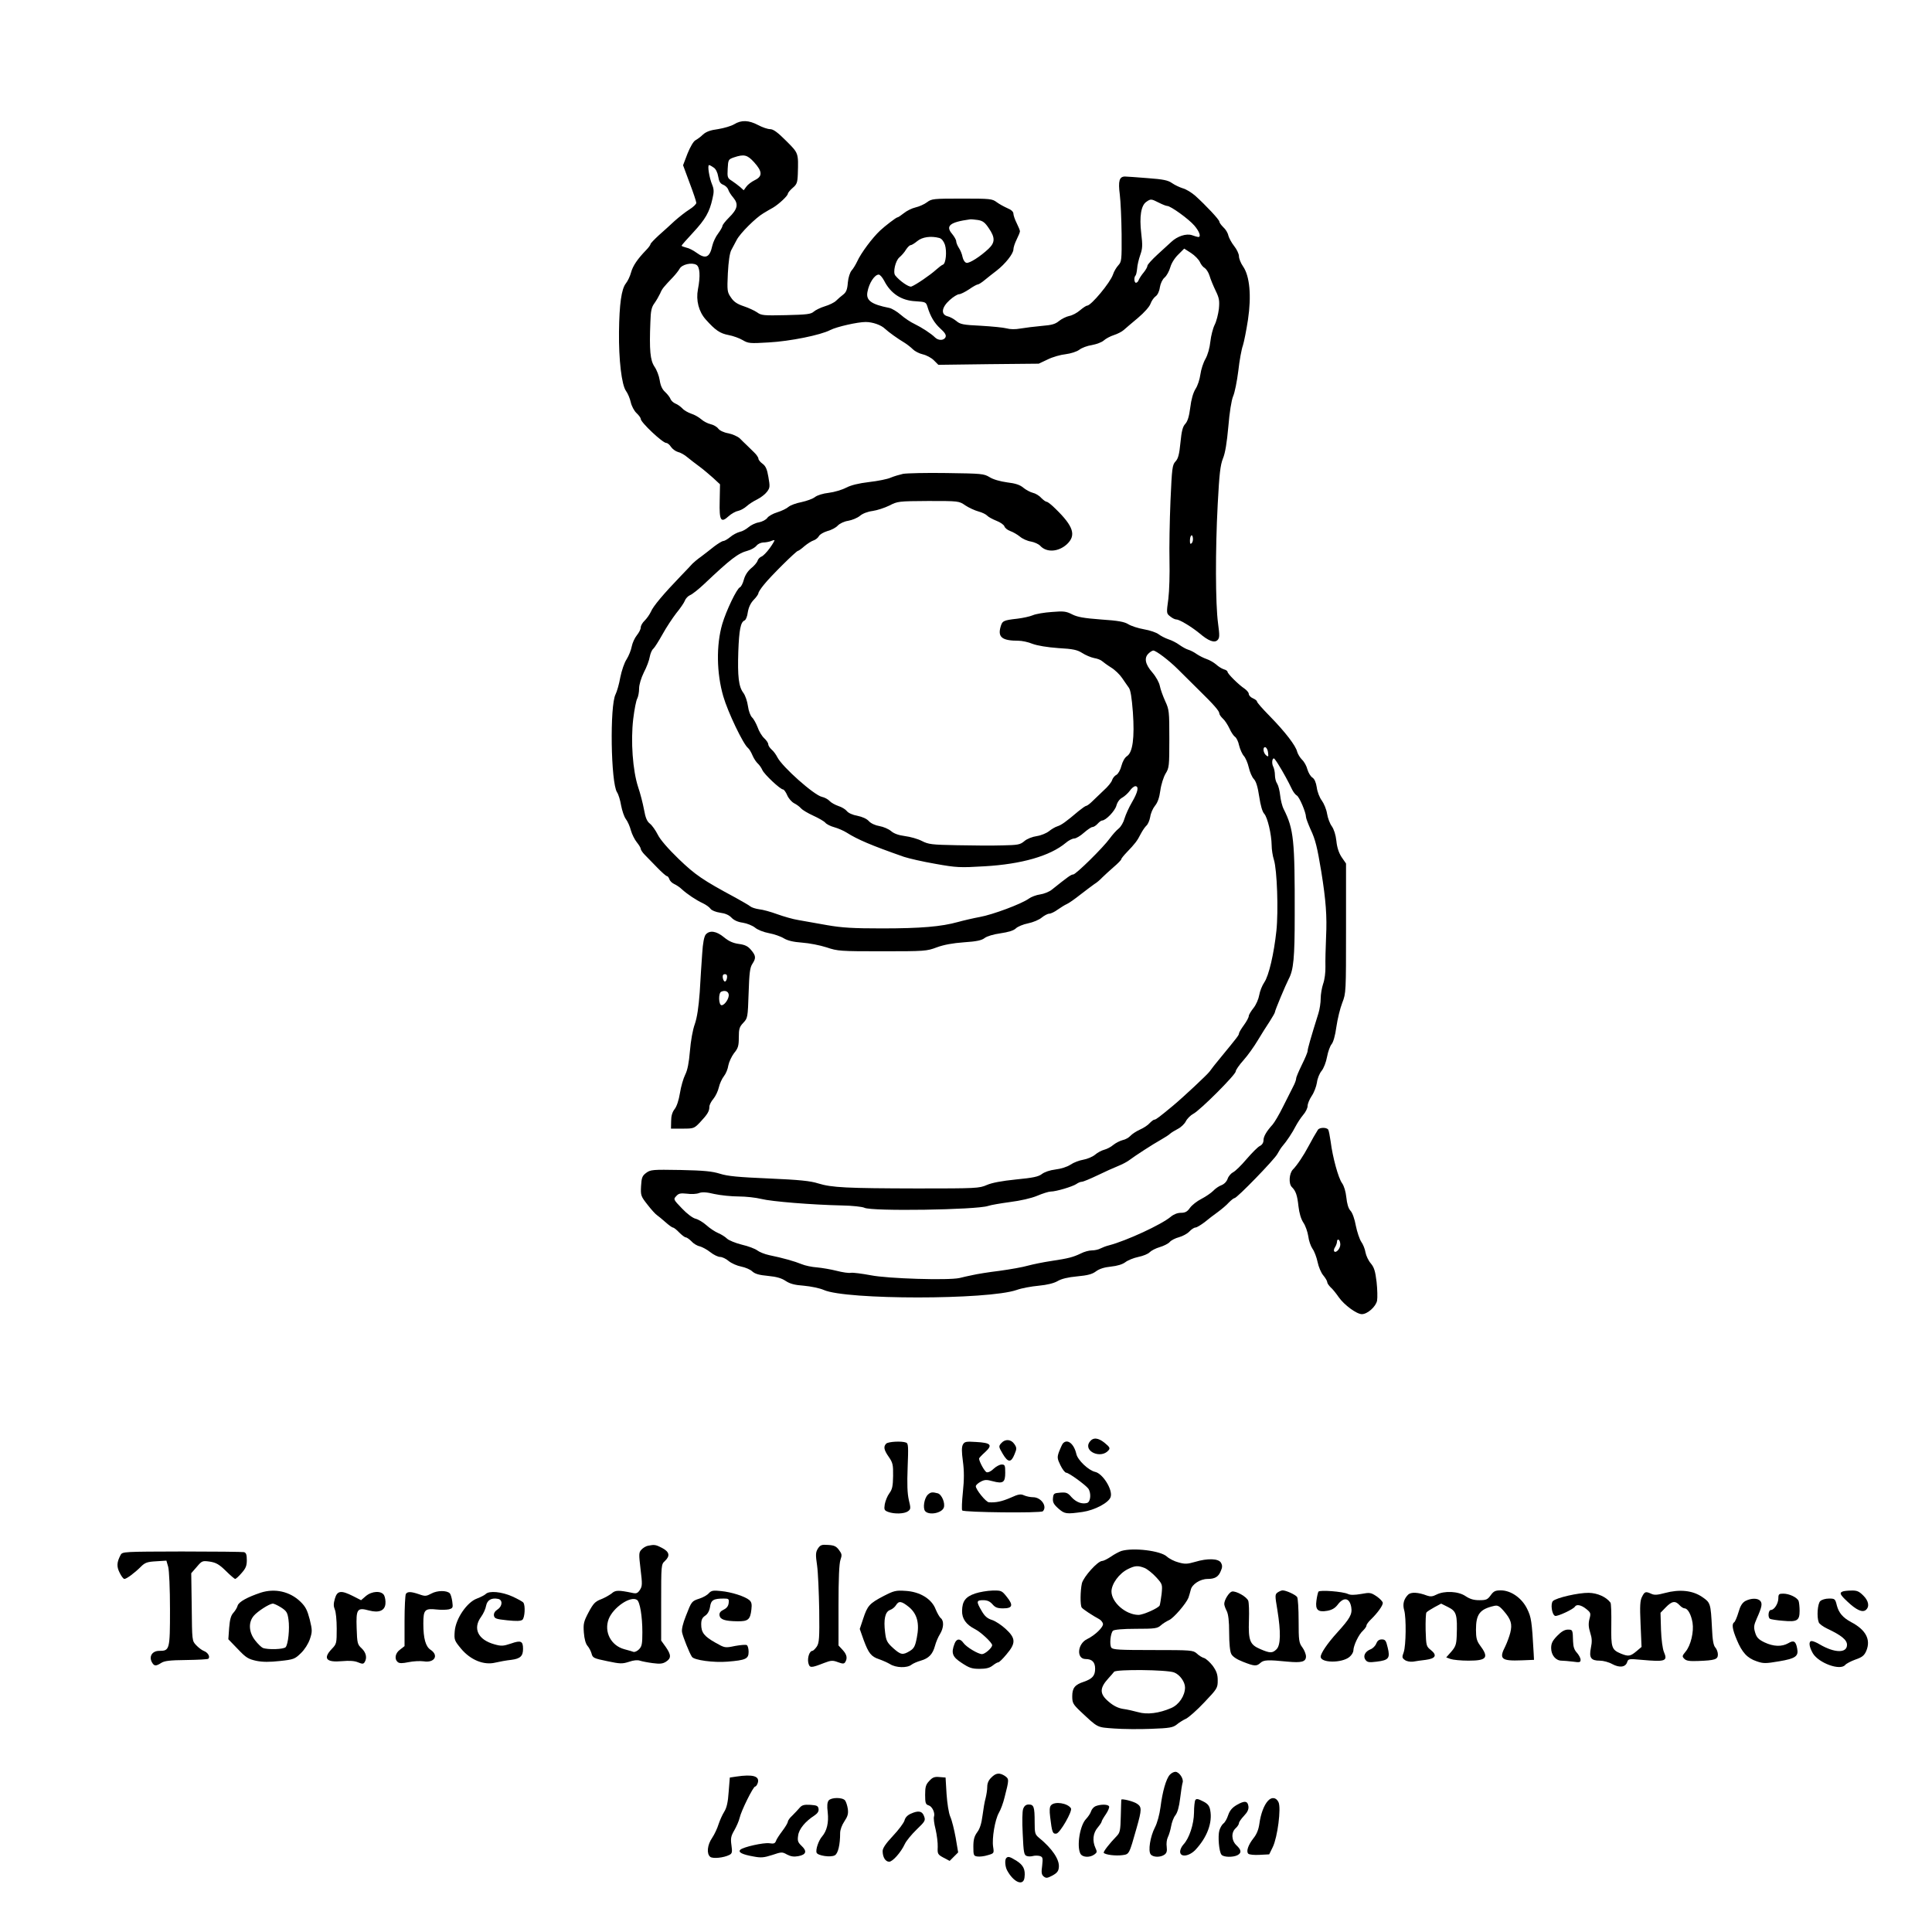 <?xml version="1.0" standalone="no"?>
<!DOCTYPE svg PUBLIC "-//W3C//DTD SVG 20010904//EN"
 "http://www.w3.org/TR/2001/REC-SVG-20010904/DTD/svg10.dtd">
<svg version="1.0" xmlns="http://www.w3.org/2000/svg"
 width="1182pt" height="1182pt" viewBox="0 0 1182 1182"
 preserveAspectRatio="xMidYMid meet">
<g transform="translate(0,1182) scale(0.1,-0.1)"
fill="#000000" stroke="none">
<path d="M4492 11060 c-18 -11 -62 -24 -99 -30 -47 -6 -73 -16 -92 -33 -14
-14 -35 -29 -46 -35 -12 -6 -32 -40 -49 -82 l-27 -71 40 -108 c23 -60 41 -115
41 -122 0 -8 -19 -26 -43 -41 -24 -15 -64 -47 -90 -70 -25 -24 -69 -63 -97
-88 -27 -25 -50 -49 -50 -53 0 -5 -12 -22 -27 -37 -53 -55 -81 -96 -92 -136
-6 -23 -20 -53 -32 -68 -27 -34 -40 -126 -42 -296 -2 -170 16 -325 43 -362 11
-15 24 -46 29 -69 5 -23 21 -53 35 -66 14 -13 26 -29 26 -36 0 -21 134 -147
156 -147 8 0 21 -11 29 -24 9 -13 28 -27 42 -31 15 -3 42 -18 59 -33 18 -15
51 -40 74 -57 22 -16 59 -48 83 -69 l42 -39 -2 -104 c-3 -118 7 -135 55 -91
15 14 41 29 57 32 17 4 40 17 53 29 13 12 42 31 65 42 22 11 49 32 60 47 18
24 18 32 8 90 -8 48 -17 67 -36 81 -14 10 -25 24 -25 31 0 7 -12 25 -27 39
-16 15 -36 35 -46 45 -10 9 -28 27 -41 40 -13 12 -45 26 -70 31 -29 5 -53 17
-62 29 -8 11 -29 23 -47 27 -17 4 -43 17 -57 30 -14 12 -41 28 -61 34 -20 7
-45 21 -55 33 -11 11 -29 24 -42 29 -12 5 -25 17 -29 26 -3 10 -18 30 -33 44
-19 17 -29 40 -34 73 -4 26 -18 63 -32 83 -26 39 -32 99 -25 273 2 68 7 91 25
115 12 17 27 43 35 60 12 29 20 38 79 100 16 17 34 40 40 51 14 26 73 40 102
24 22 -12 26 -68 10 -150 -13 -68 5 -137 48 -185 59 -66 87 -85 140 -95 27 -5
66 -19 86 -31 34 -20 44 -21 159 -14 130 7 318 45 377 76 39 20 167 49 216 49
42 0 95 -18 119 -42 23 -21 77 -60 119 -85 16 -10 39 -28 51 -40 12 -12 39
-26 61 -31 22 -5 52 -21 67 -36 l28 -28 307 4 307 3 55 26 c30 15 80 29 110
32 31 4 66 15 83 27 15 12 50 25 78 29 27 5 60 17 72 28 12 11 40 26 62 33 22
7 49 21 60 31 11 10 50 43 87 74 39 33 71 69 77 87 6 17 20 37 31 45 12 8 23
31 26 55 4 24 16 49 29 60 13 11 28 39 35 63 7 25 27 57 49 78 l36 36 42 -27
c23 -15 47 -40 54 -55 6 -15 20 -32 30 -37 9 -6 23 -27 29 -47 6 -21 23 -62
37 -91 22 -45 25 -61 20 -113 -4 -32 -15 -76 -26 -97 -10 -20 -22 -66 -26
-102 -4 -39 -16 -81 -30 -106 -13 -22 -27 -65 -31 -95 -4 -30 -17 -70 -30 -89
-14 -23 -26 -63 -32 -114 -7 -54 -16 -84 -31 -100 -15 -16 -22 -43 -29 -114
-7 -72 -14 -98 -30 -115 -20 -21 -22 -41 -31 -242 -5 -121 -8 -285 -6 -365 2
-80 -1 -185 -7 -234 -12 -87 -12 -89 11 -107 13 -11 30 -19 38 -19 19 0 92
-44 142 -85 55 -47 91 -60 110 -41 13 14 13 27 3 103 -16 118 -17 446 -2 728
10 189 16 239 32 280 14 33 24 96 33 195 7 86 19 161 29 185 10 22 24 92 32
156 7 64 20 134 28 155 7 22 21 92 31 157 22 147 11 268 -30 327 -14 20 -25
48 -25 62 0 14 -13 42 -29 62 -16 20 -32 50 -36 65 -3 16 -17 39 -31 51 -13
13 -24 28 -24 34 0 12 -82 99 -147 158 -23 20 -57 41 -77 46 -19 6 -49 20 -66
32 -24 17 -53 23 -147 30 -65 5 -128 10 -140 10 -35 0 -43 -27 -32 -111 5 -40
10 -149 11 -242 1 -158 0 -168 -20 -190 -12 -13 -27 -38 -33 -57 -17 -50 -134
-190 -158 -190 -6 0 -25 -13 -43 -28 -18 -16 -48 -32 -66 -35 -19 -4 -47 -18
-63 -31 -23 -19 -44 -25 -106 -30 -43 -4 -101 -11 -130 -16 -32 -6 -64 -5 -85
1 -18 5 -89 12 -157 16 -108 5 -127 9 -150 29 -15 12 -39 26 -54 29 -42 11
-37 54 13 99 22 20 48 36 58 36 9 0 37 14 61 30 24 17 48 30 54 30 5 0 24 12
43 28 18 15 50 40 71 56 53 41 103 104 103 130 0 12 9 39 20 61 11 22 20 44
20 50 0 6 -9 28 -20 50 -11 22 -20 48 -20 58 0 11 -13 24 -36 33 -20 9 -50 25
-66 37 -28 21 -40 22 -213 22 -174 0 -185 -1 -213 -22 -17 -13 -49 -27 -71
-32 -22 -5 -54 -21 -71 -35 -18 -14 -35 -26 -40 -26 -7 0 -75 -52 -105 -80
-48 -45 -117 -137 -141 -190 -9 -19 -24 -44 -34 -55 -10 -12 -20 -42 -23 -74
-3 -42 -10 -59 -28 -73 -13 -10 -33 -27 -44 -38 -11 -11 -42 -26 -69 -34 -26
-8 -57 -23 -68 -33 -17 -15 -42 -18 -169 -21 -137 -3 -151 -2 -177 17 -16 11
-53 28 -83 38 -39 13 -60 27 -77 53 -23 33 -24 41 -19 148 4 73 11 123 21 142
9 17 24 45 33 62 21 41 117 136 163 163 18 11 45 27 60 35 35 21 90 72 90 85
0 5 13 21 29 35 26 22 30 32 32 85 4 131 5 127 -72 204 -52 52 -78 71 -98 71
-14 0 -47 11 -73 25 -57 30 -102 32 -146 5z m121 -232 c52 -57 53 -87 5 -110
-20 -10 -43 -27 -52 -40 l-16 -22 -22 20 c-13 11 -36 28 -51 38 -26 16 -28 21
-25 74 3 55 4 57 38 69 62 21 82 16 123 -29z m-247 -33 c13 -8 24 -30 28 -55
5 -30 12 -43 30 -50 13 -5 27 -18 31 -29 3 -12 18 -35 32 -51 32 -39 26 -69
-28 -122 -21 -21 -39 -44 -39 -50 0 -6 -12 -27 -26 -46 -15 -19 -31 -53 -36
-75 -16 -73 -41 -84 -97 -43 -19 14 -46 28 -62 31 -16 4 -29 9 -29 12 0 3 32
39 71 81 75 81 100 125 118 207 10 41 9 58 -2 85 -18 43 -30 120 -19 120 4 0
17 -7 28 -15z m2724 -215 c22 -11 44 -20 51 -20 21 0 132 -80 166 -120 31 -36
43 -70 24 -70 -4 0 -22 5 -38 11 -35 12 -90 -6 -127 -41 -12 -11 -49 -45 -83
-76 -35 -32 -63 -63 -63 -70 0 -7 -10 -25 -23 -41 -13 -15 -26 -36 -30 -45 -3
-10 -11 -18 -17 -18 -11 0 -14 33 -3 44 4 4 8 23 10 43 1 20 10 57 19 83 14
39 15 59 6 133 -12 103 -1 170 31 192 27 19 30 19 77 -5z m-1107 -106 c30 -5
43 -15 67 -51 39 -57 38 -87 -2 -125 -51 -48 -117 -90 -135 -86 -10 2 -20 17
-24 35 -3 18 -14 44 -23 57 -9 14 -16 32 -16 40 0 8 -11 28 -25 45 -42 49 -14
72 110 89 6 1 27 -1 48 -4z m-236 -110 c14 -4 26 -19 34 -41 13 -41 6 -116
-12 -122 -7 -2 -26 -17 -43 -32 -34 -31 -123 -92 -150 -102 -14 -6 -72 34 -99
68 -15 19 1 89 25 110 13 11 32 32 41 48 10 15 22 27 28 27 6 0 24 11 41 25
30 25 83 33 135 19z m-338 -261 c40 -79 106 -122 192 -126 61 -4 64 -5 73 -33
18 -60 42 -100 79 -134 28 -25 37 -40 32 -52 -9 -22 -43 -23 -64 -3 -25 25
-83 62 -126 83 -22 10 -60 35 -84 56 -23 20 -55 39 -70 42 -111 22 -144 46
-134 98 10 55 44 106 69 106 8 0 22 -17 33 -37z m1882 -1606 c-8 -8 -11 -4
-11 14 0 33 14 47 18 19 2 -12 -1 -27 -7 -33z"/>
<path d="M5525 8921 c-22 -5 -56 -15 -75 -23 -19 -9 -79 -21 -132 -27 -66 -8
-111 -19 -142 -35 -25 -13 -72 -27 -105 -31 -36 -4 -71 -15 -85 -26 -14 -11
-51 -24 -83 -31 -32 -6 -67 -19 -79 -29 -11 -10 -42 -25 -68 -33 -27 -8 -55
-24 -62 -35 -8 -11 -31 -23 -52 -27 -20 -3 -48 -17 -62 -29 -14 -12 -38 -26
-54 -29 -16 -4 -43 -18 -59 -32 -16 -13 -35 -24 -42 -24 -7 0 -31 -15 -54 -32
-22 -18 -59 -46 -81 -63 -23 -16 -46 -36 -53 -43 -7 -8 -39 -42 -72 -76 -105
-109 -170 -186 -183 -219 -8 -17 -25 -41 -38 -54 -13 -12 -24 -31 -24 -42 0
-11 -11 -32 -24 -48 -13 -16 -27 -47 -31 -68 -4 -22 -18 -57 -31 -78 -14 -20
-31 -71 -39 -111 -7 -41 -21 -88 -29 -104 -36 -69 -29 -541 9 -599 9 -13 20
-50 25 -81 6 -31 18 -68 29 -83 11 -14 25 -46 31 -70 7 -24 23 -56 36 -72 13
-16 24 -34 24 -40 0 -6 11 -23 25 -37 14 -14 48 -49 75 -77 28 -29 55 -53 60
-53 5 0 11 -8 15 -18 3 -11 16 -24 29 -30 13 -6 35 -20 47 -32 34 -31 88 -67
129 -86 19 -9 40 -24 47 -34 7 -10 32 -20 59 -24 31 -4 54 -14 69 -30 15 -16
39 -27 69 -31 26 -4 60 -18 75 -30 15 -13 52 -28 85 -34 32 -6 73 -20 92 -32
24 -14 57 -22 111 -26 43 -3 110 -16 150 -29 68 -23 83 -24 341 -24 260 0 272
1 333 24 43 16 98 26 167 31 77 5 108 12 126 26 14 11 54 23 97 29 48 7 81 17
94 30 11 11 45 25 75 31 30 6 68 22 83 35 16 13 37 24 46 24 10 0 33 11 52 25
19 13 44 29 56 34 12 5 49 31 83 58 34 26 72 55 85 64 14 8 35 26 48 40 13 13
45 42 70 64 26 22 47 44 47 48 0 5 15 23 33 42 51 53 65 71 86 113 11 21 27
44 35 51 9 8 19 31 23 53 3 22 16 52 29 68 16 19 27 49 33 94 5 37 20 83 32
103 22 35 23 47 23 213 0 167 -1 178 -25 230 -14 31 -29 72 -33 93 -4 21 -23
56 -46 83 -44 50 -52 90 -22 117 10 10 23 17 28 17 18 -1 96 -60 153 -117 32
-32 89 -88 127 -126 90 -88 124 -127 124 -142 0 -7 10 -20 21 -31 12 -10 30
-38 41 -61 10 -23 26 -46 34 -51 8 -5 20 -28 25 -53 6 -24 19 -53 29 -64 10
-11 24 -43 30 -70 6 -27 20 -60 31 -71 14 -15 24 -48 33 -108 8 -53 19 -93 31
-105 20 -23 44 -125 45 -192 0 -25 6 -65 14 -90 19 -60 28 -311 15 -434 -15
-140 -46 -274 -74 -315 -13 -19 -27 -54 -31 -78 -4 -24 -19 -59 -35 -79 -16
-20 -29 -42 -29 -49 0 -8 -13 -33 -30 -56 -16 -22 -30 -45 -30 -51 0 -10 -12
-25 -108 -142 -32 -38 -64 -79 -72 -91 -14 -19 -159 -155 -225 -210 -81 -67
-103 -84 -112 -84 -6 0 -18 -10 -29 -21 -10 -12 -37 -30 -60 -40 -22 -10 -48
-27 -58 -38 -10 -11 -31 -23 -47 -26 -16 -4 -42 -17 -57 -29 -15 -13 -40 -26
-56 -30 -16 -4 -42 -18 -57 -31 -16 -13 -48 -26 -71 -30 -24 -4 -59 -17 -78
-30 -21 -14 -59 -26 -93 -30 -34 -4 -68 -16 -83 -28 -21 -16 -54 -23 -158 -33
-88 -9 -147 -20 -179 -34 -46 -20 -63 -21 -425 -21 -432 1 -523 5 -607 31 -46
15 -116 22 -300 30 -187 8 -253 14 -300 29 -48 15 -98 20 -242 23 -172 3 -183
2 -210 -18 -24 -18 -28 -29 -31 -81 -3 -57 -1 -62 40 -114 23 -30 49 -58 57
-63 7 -5 31 -24 51 -42 21 -19 42 -34 47 -34 5 0 22 -13 38 -30 16 -16 34 -30
40 -30 6 0 22 -11 35 -24 12 -14 35 -28 51 -31 15 -4 45 -20 65 -36 20 -16 47
-29 60 -29 12 0 36 -11 52 -25 17 -14 51 -29 77 -34 25 -5 56 -18 68 -30 17
-15 42 -22 96 -27 52 -5 83 -14 108 -31 26 -17 54 -25 111 -29 43 -4 97 -15
122 -26 136 -61 1004 -61 1180 0 30 11 91 22 135 26 52 5 92 15 115 28 23 14
64 24 119 29 64 6 92 13 115 30 21 16 52 26 93 30 39 4 71 14 88 27 14 11 50
26 79 32 30 6 61 19 70 29 10 10 37 24 61 31 24 7 52 21 61 31 9 11 35 24 58
30 22 6 51 22 63 35 12 13 29 24 37 24 8 0 32 15 55 32 22 18 59 47 82 63 23
17 53 42 67 58 15 15 30 27 35 27 15 0 245 237 262 270 9 17 23 39 31 48 24
27 62 84 81 122 10 19 30 50 45 68 16 18 28 43 28 56 0 13 11 40 25 61 14 20
28 57 32 82 3 25 16 57 29 72 12 15 27 52 33 86 6 32 19 67 28 77 10 12 22 53
29 106 7 48 23 114 36 147 23 59 23 65 23 456 l0 396 -27 39 c-17 26 -28 59
-32 99 -4 38 -15 71 -28 90 -12 16 -25 51 -29 77 -4 26 -19 62 -32 80 -14 18
-28 55 -31 81 -5 31 -14 52 -27 60 -11 7 -24 29 -30 49 -5 21 -20 48 -33 60
-13 13 -26 35 -30 49 -8 36 -73 121 -166 216 -48 49 -80 85 -80 92 0 4 -11 13
-25 19 -14 6 -25 18 -25 27 0 8 -12 22 -26 32 -34 22 -104 91 -104 103 0 5
-10 12 -22 15 -13 4 -34 17 -48 30 -14 12 -40 27 -58 33 -18 6 -45 20 -60 30
-15 11 -38 23 -52 27 -14 4 -38 18 -55 30 -16 12 -47 28 -67 34 -20 7 -47 21
-60 31 -13 10 -53 24 -89 30 -35 6 -78 20 -96 31 -24 15 -62 22 -167 29 -106
8 -144 15 -176 31 -37 19 -52 21 -124 15 -46 -3 -99 -12 -117 -20 -19 -8 -61
-17 -94 -21 -88 -10 -93 -13 -104 -52 -17 -62 11 -83 110 -83 21 0 60 -8 86
-19 30 -11 89 -21 158 -26 91 -5 116 -11 146 -30 20 -13 53 -27 73 -31 20 -3
42 -12 49 -19 7 -6 31 -24 55 -39 23 -14 53 -43 67 -64 14 -20 32 -47 41 -59
11 -15 18 -60 25 -150 11 -157 -1 -246 -36 -269 -14 -9 -27 -33 -34 -59 -6
-25 -20 -49 -30 -55 -11 -5 -23 -20 -27 -32 -3 -13 -27 -42 -53 -65 -25 -24
-57 -54 -71 -68 -14 -14 -30 -25 -34 -25 -5 0 -26 -15 -47 -32 -79 -67 -105
-85 -129 -93 -14 -4 -37 -18 -52 -30 -15 -12 -48 -26 -74 -30 -28 -4 -61 -17
-77 -31 -26 -22 -39 -24 -135 -26 -59 -2 -183 -1 -277 1 -154 3 -174 5 -215
26 -25 13 -72 26 -104 30 -38 5 -67 15 -85 31 -16 13 -47 26 -70 30 -25 4 -52
16 -65 30 -13 15 -41 27 -70 33 -29 5 -56 17 -65 29 -9 11 -32 25 -52 31 -20
7 -44 20 -54 31 -9 10 -31 22 -47 25 -48 11 -241 182 -272 242 -8 16 -23 37
-35 47 -12 11 -21 25 -21 33 0 8 -11 24 -25 37 -14 13 -32 43 -40 67 -9 23
-24 51 -34 60 -10 10 -21 39 -25 69 -4 29 -16 65 -28 81 -29 38 -36 100 -31
254 5 132 14 179 38 189 8 3 17 25 20 50 5 30 17 56 36 76 16 16 29 35 29 41
0 6 15 29 33 51 39 50 199 208 209 208 4 0 22 13 40 29 18 15 43 31 56 35 12
4 27 16 32 26 6 11 29 24 52 31 24 6 52 21 63 33 12 13 39 26 65 30 23 4 55
17 71 30 16 14 47 26 78 30 28 4 73 19 102 33 50 26 56 27 238 28 187 0 188 0
227 -27 21 -14 58 -31 80 -37 23 -6 47 -18 54 -26 6 -7 31 -21 56 -31 24 -9
46 -25 49 -34 3 -10 19 -23 36 -29 17 -6 43 -21 59 -34 15 -13 46 -27 67 -30
22 -4 48 -16 57 -26 39 -43 112 -38 164 10 57 54 40 109 -70 216 -24 24 -48
43 -54 43 -6 0 -21 11 -34 24 -12 14 -36 28 -51 31 -16 4 -42 18 -58 31 -21
18 -49 27 -100 33 -43 6 -85 18 -107 32 -35 21 -48 22 -263 25 -124 2 -244 -1
-266 -5z m-816 -455 c-18 -25 -41 -48 -50 -51 -10 -4 -21 -15 -24 -25 -3 -11
-21 -32 -40 -47 -21 -18 -37 -43 -44 -69 -6 -23 -17 -44 -24 -47 -19 -7 -84
-143 -108 -224 -38 -130 -35 -302 6 -443 28 -97 122 -293 151 -316 8 -6 20
-27 28 -46 8 -19 23 -41 32 -49 9 -8 22 -26 28 -40 12 -27 110 -119 127 -119
5 0 17 -16 25 -35 8 -19 27 -41 42 -49 16 -8 35 -22 43 -32 8 -9 41 -29 74
-44 33 -15 66 -34 74 -43 7 -9 32 -22 55 -28 22 -6 57 -21 76 -33 66 -42 150
-78 350 -148 30 -10 117 -30 193 -43 128 -23 150 -24 300 -15 227 13 401 63
497 143 17 15 41 27 52 27 11 0 38 16 59 35 22 19 45 35 52 35 8 0 22 9 32 20
10 11 22 20 27 20 23 0 79 58 88 91 6 22 20 41 36 49 14 8 35 27 46 42 10 15
26 28 34 28 23 0 16 -35 -20 -97 -19 -32 -39 -77 -46 -100 -6 -23 -22 -51 -36
-62 -14 -11 -38 -38 -54 -60 -41 -57 -208 -221 -224 -221 -13 0 -32 -14 -131
-93 -16 -13 -49 -26 -71 -29 -23 -3 -55 -15 -70 -26 -44 -32 -221 -98 -299
-112 -38 -7 -99 -21 -135 -31 -101 -28 -225 -39 -465 -39 -176 0 -243 4 -335
20 -63 11 -142 25 -175 31 -33 5 -91 22 -130 36 -38 14 -88 28 -110 30 -22 3
-47 11 -55 18 -8 7 -49 30 -90 53 -201 108 -246 139 -348 237 -64 62 -113 118
-128 149 -13 26 -35 57 -48 67 -18 14 -27 36 -36 86 -7 38 -23 100 -36 138
-33 101 -46 280 -30 416 7 58 18 115 25 126 6 12 11 39 11 61 0 23 12 63 29
98 17 32 33 75 36 95 4 21 13 43 22 50 8 7 33 47 56 88 23 42 61 99 84 129 24
29 48 64 53 77 5 14 20 29 32 34 13 5 51 35 85 67 165 156 208 189 268 205 22
6 45 20 53 30 7 10 25 19 40 20 15 0 36 4 47 8 11 5 21 7 23 6 2 -2 -11 -24
-29 -49z m3049 -1251 c3 -25 2 -27 -12 -16 -19 16 -22 55 -3 49 6 -3 14 -17
15 -33z m63 -72 c29 -46 62 -107 82 -149 8 -18 22 -36 31 -41 16 -9 56 -104
56 -131 0 -8 13 -42 28 -76 30 -63 41 -110 66 -261 28 -174 35 -271 29 -395
-3 -69 -5 -152 -4 -185 1 -33 -5 -80 -14 -104 -8 -24 -15 -64 -15 -90 0 -25
-6 -66 -14 -91 -47 -150 -66 -217 -66 -230 0 -8 -16 -46 -35 -84 -19 -39 -35
-76 -35 -84 0 -8 -8 -31 -19 -51 -10 -20 -37 -74 -61 -121 -23 -47 -52 -96
-64 -110 -38 -42 -56 -73 -56 -97 0 -14 -9 -28 -22 -34 -13 -6 -49 -43 -82
-81 -32 -38 -69 -74 -82 -80 -12 -6 -28 -24 -33 -39 -6 -18 -21 -33 -38 -40
-15 -5 -38 -21 -51 -35 -13 -13 -45 -35 -72 -49 -26 -13 -58 -38 -70 -55 -16
-23 -29 -30 -55 -30 -21 0 -44 -9 -62 -24 -57 -48 -271 -147 -378 -175 -17 -4
-40 -13 -52 -19 -12 -7 -36 -12 -53 -12 -17 0 -47 -8 -68 -19 -46 -22 -74 -30
-182 -46 -47 -7 -110 -20 -140 -28 -30 -9 -109 -23 -175 -32 -66 -8 -140 -20
-165 -26 -25 -5 -61 -13 -80 -18 -69 -15 -438 -4 -543 17 -54 10 -108 17 -121
15 -13 -3 -52 3 -87 12 -35 9 -89 18 -120 21 -31 2 -74 11 -95 20 -41 17 -115
38 -198 55 -28 6 -60 19 -73 29 -13 10 -55 26 -94 35 -40 10 -81 27 -91 37
-11 11 -35 26 -54 34 -19 8 -51 29 -72 48 -20 18 -50 36 -67 40 -17 4 -53 31
-83 63 -52 54 -53 56 -35 75 15 17 26 19 66 15 26 -4 60 -2 74 4 19 7 45 6 94
-6 37 -8 104 -15 148 -15 44 0 106 -7 138 -15 63 -16 311 -36 494 -40 63 -1
125 -8 137 -14 43 -23 686 -13 757 11 17 6 77 16 135 24 63 8 129 23 165 38
33 14 71 26 83 26 33 0 133 30 157 46 11 8 26 14 34 14 8 0 51 18 95 39 45 22
101 47 126 57 25 10 56 26 70 37 33 25 142 96 194 125 23 13 48 29 56 37 8 7
30 20 47 29 18 9 40 30 48 46 8 16 29 37 46 46 41 21 259 239 259 259 0 8 21
39 48 69 26 29 65 84 87 121 22 37 55 89 73 116 17 27 32 52 32 57 0 10 65
165 84 202 30 56 37 129 37 390 1 462 -6 527 -67 649 -10 19 -19 57 -22 85 -3
28 -11 60 -18 71 -8 11 -14 34 -14 53 0 18 -5 42 -11 53 -9 18 -7 49 5 49 2 0
15 -17 27 -37z"/>
<path d="M4318 6103 c-10 -12 -18 -51 -22 -118 -4 -55 -11 -161 -15 -235 -7
-93 -16 -154 -30 -195 -13 -35 -25 -104 -30 -165 -6 -72 -15 -118 -29 -145
-11 -22 -26 -73 -32 -112 -7 -44 -20 -83 -33 -99 -14 -18 -21 -42 -21 -73 l-1
-46 71 0 c69 0 71 1 108 40 44 47 56 66 56 94 0 11 11 33 25 49 13 16 28 47
33 70 5 22 19 53 31 68 12 15 24 44 27 66 4 21 20 55 35 75 25 30 29 45 29 96
0 53 4 65 28 90 26 28 27 31 32 181 4 122 8 157 23 179 23 35 22 50 -8 85 -19
23 -37 32 -75 37 -36 5 -62 17 -91 41 -46 38 -87 44 -111 17z m130 -265 c-2
-13 -7 -23 -13 -23 -5 0 -11 10 -13 23 -2 15 2 22 13 22 11 0 15 -7 13 -22z
m10 -101 c5 -23 -24 -67 -43 -67 -19 0 -21 76 -2 83 22 10 42 2 45 -16z"/>
<path d="M8063 4908 c-17 -27 -33 -55 -56 -98 -31 -59 -72 -120 -97 -145 -23
-24 -27 -86 -7 -107 25 -24 34 -52 41 -118 5 -42 15 -77 30 -100 13 -19 26
-57 30 -83 3 -27 15 -61 26 -77 11 -15 25 -52 31 -81 6 -30 22 -67 35 -82 13
-16 24 -34 24 -41 0 -7 10 -21 21 -32 12 -10 34 -38 50 -61 33 -47 109 -103
141 -103 34 0 86 46 93 83 3 17 2 69 -3 114 -8 66 -15 89 -35 113 -15 17 -29
47 -33 68 -3 20 -15 50 -26 65 -10 15 -25 59 -33 98 -7 40 -21 80 -33 92 -13
14 -21 43 -25 81 -4 37 -14 70 -26 87 -23 31 -58 159 -70 255 -5 34 -11 66
-15 73 -10 15 -53 14 -63 -1z m137 -702 c0 -25 -26 -54 -37 -42 -4 4 -2 16 5
26 7 11 12 27 12 35 0 9 5 13 10 10 6 -3 10 -17 10 -29z"/>
<path d="M6666 2998 c-40 -57 70 -106 116 -51 11 13 7 20 -22 44 -41 34 -73
37 -94 7z"/>
<path d="M6126 2991 c-17 -19 -17 -22 9 -66 32 -54 51 -55 72 -2 14 33 14 40
-1 62 -20 30 -56 33 -80 6z"/>
<path d="M5422 2988 c-18 -18 -15 -38 16 -82 24 -35 27 -48 26 -116 -1 -62 -5
-82 -23 -106 -12 -16 -24 -46 -28 -67 -5 -33 -3 -38 21 -47 38 -14 99 -12 121
4 17 13 18 17 5 70 -9 41 -11 95 -7 200 5 125 4 145 -9 150 -27 11 -110 6
-122 -6z"/>
<path d="M5891 2982 c-8 -15 -8 -43 0 -102 8 -60 8 -111 0 -188 -6 -58 -8
-109 -4 -113 12 -12 481 -17 493 -5 29 29 -10 86 -60 86 -16 0 -40 5 -54 11
-21 10 -35 8 -83 -14 -53 -23 -90 -31 -133 -28 -18 1 -80 78 -80 98 0 7 13 19
30 28 24 13 37 13 73 3 64 -17 77 -8 77 52 0 45 -2 50 -22 50 -12 0 -34 -12
-49 -26 -16 -16 -34 -24 -43 -21 -13 5 -46 66 -46 84 0 3 17 21 37 39 48 44
36 57 -56 62 -61 4 -70 2 -80 -16z"/>
<path d="M6502 2988 c-5 -7 -15 -30 -23 -50 -12 -34 -11 -42 9 -83 12 -25 28
-45 35 -45 16 0 116 -73 135 -97 19 -27 15 -81 -7 -88 -31 -9 -67 4 -96 36
-22 26 -32 30 -68 27 -39 -3 -42 -5 -45 -34 -2 -25 4 -37 33 -63 39 -34 48
-35 149 -21 74 11 161 57 171 92 14 43 -48 143 -95 153 -40 9 -107 72 -115
110 -15 64 -56 95 -83 63z"/>
<path d="M5676 2675 c-22 -22 -31 -82 -16 -100 23 -27 101 -13 114 21 10 27
-12 81 -37 88 -34 9 -44 7 -61 -9z"/>
<path d="M3964 2363 c-12 -2 -30 -13 -40 -24 -16 -17 -16 -27 -5 -120 11 -90
11 -103 -4 -126 -14 -21 -22 -24 -48 -18 -82 17 -102 17 -124 -3 -13 -10 -42
-27 -65 -36 -37 -14 -48 -26 -77 -80 -30 -57 -33 -70 -29 -124 3 -39 11 -68
22 -81 9 -10 21 -32 25 -47 7 -27 13 -30 96 -47 80 -17 92 -17 133 -4 28 10
53 12 67 7 12 -4 47 -11 78 -15 45 -6 62 -4 82 9 32 21 32 41 -2 90 l-28 39 0
233 c0 229 0 233 23 254 33 31 28 56 -18 80 -39 20 -46 21 -86 13z m-67 -331
c18 -11 33 -101 33 -198 0 -72 -3 -87 -21 -105 -11 -11 -27 -18 -34 -15 -8 3
-33 10 -55 16 -82 22 -126 106 -96 185 28 71 133 143 173 117z"/>
<path d="M5004 2346 c-14 -23 -15 -36 -5 -104 6 -42 11 -165 13 -273 2 -172 0
-200 -15 -223 -10 -14 -22 -26 -27 -26 -17 0 -31 -41 -25 -72 8 -34 15 -34 97
-2 42 16 52 17 84 5 30 -11 38 -11 45 0 15 24 10 47 -16 75 l-25 27 0 245 c0
166 4 256 12 279 10 29 9 36 -9 60 -16 22 -29 29 -66 31 -40 3 -48 0 -63 -22z"/>
<path d="M6860 2331 c-14 -5 -43 -20 -64 -35 -21 -14 -45 -26 -53 -26 -27 0
-114 -97 -124 -137 -10 -46 -11 -134 -1 -148 7 -10 66 -49 107 -71 11 -6 21
-19 23 -28 4 -20 -49 -71 -97 -94 -60 -29 -67 -122 -9 -122 39 0 58 -19 58
-59 0 -43 -17 -62 -69 -80 -55 -18 -71 -38 -71 -89 0 -40 5 -49 49 -91 111
-104 100 -98 207 -106 54 -4 156 -5 227 -2 113 4 133 8 156 26 14 12 40 28 57
36 17 8 68 53 112 100 79 83 82 88 82 134 0 37 -7 56 -30 89 -17 22 -41 44
-53 48 -12 3 -33 16 -45 28 -23 20 -33 21 -268 21 -206 0 -246 2 -255 15 -12
18 -5 88 10 103 7 7 60 12 140 12 116 0 132 2 153 21 12 11 35 25 50 32 27 11
104 100 119 137 4 11 10 33 14 48 7 34 58 67 103 67 45 0 67 13 81 49 10 22
10 34 1 50 -14 26 -81 29 -160 5 -45 -13 -61 -14 -99 -3 -25 6 -58 23 -72 36
-39 36 -206 56 -279 34z m143 -104 c18 -8 49 -33 71 -57 38 -42 38 -44 33
-100 -4 -31 -9 -63 -12 -72 -7 -16 -100 -58 -130 -58 -78 1 -164 76 -165 143
0 46 46 110 100 137 44 22 62 23 103 7z m180 -639 c35 -13 67 -58 67 -92 0
-50 -37 -106 -85 -126 -74 -32 -147 -41 -202 -25 -26 7 -68 17 -93 20 -30 5
-58 19 -87 44 -57 48 -57 83 0 145 12 13 27 30 33 38 13 16 323 13 367 -4z"/>
<path d="M738 2307 c-24 -45 -25 -72 -6 -109 10 -21 23 -38 29 -38 13 0 62 36
101 75 25 25 39 30 93 33 l63 4 11 -38 c6 -22 11 -134 11 -261 0 -247 -2 -253
-66 -253 -42 0 -64 -33 -45 -69 14 -25 24 -26 57 -5 20 13 52 17 154 18 70 1
132 4 135 8 12 12 -3 38 -27 47 -13 5 -34 21 -48 36 -25 26 -25 28 -27 233
l-3 207 34 39 c32 38 35 38 80 32 38 -6 57 -17 98 -57 27 -27 53 -49 57 -49 4
0 22 16 39 36 26 29 32 45 32 79 0 33 -4 45 -17 49 -10 2 -181 4 -381 4 -355
-1 -363 -1 -374 -21z"/>
<path d="M1595 2076 c-81 -27 -134 -56 -141 -79 -3 -12 -15 -32 -26 -44 -15
-16 -22 -41 -26 -92 l-5 -70 58 -60 c50 -53 64 -61 113 -72 40 -8 81 -8 145
-1 84 9 91 12 128 48 23 22 45 57 55 86 15 45 15 54 -1 120 -15 57 -25 78 -57
109 -64 62 -156 83 -243 55z m124 -90 c34 -22 40 -31 46 -75 8 -57 -2 -149
-17 -168 -11 -14 -110 -17 -140 -5 -9 4 -30 24 -47 46 -39 49 -43 111 -8 151
23 27 93 72 115 74 7 1 30 -10 51 -23z"/>
<path d="M2640 2071 c-32 -17 -39 -18 -75 -5 -50 17 -72 18 -82 2 -4 -7 -8
-82 -8 -166 l0 -153 -27 -21 c-30 -21 -37 -58 -14 -77 10 -8 27 -8 66 0 29 6
70 8 92 5 66 -11 94 36 43 70 -31 20 -45 69 -45 161 0 85 9 94 82 86 26 -3 59
-2 74 1 25 7 26 10 21 48 -3 22 -10 45 -15 50 -19 19 -77 18 -112 -1z"/>
<path d="M4337 2073 c-9 -11 -35 -26 -57 -33 -49 -16 -49 -17 -84 -107 -18
-45 -27 -82 -23 -100 5 -26 44 -125 60 -149 12 -21 134 -37 218 -30 111 9 129
17 129 60 0 19 -5 38 -11 41 -5 4 -38 1 -72 -5 -62 -13 -63 -12 -120 20 -69
39 -87 62 -87 112 0 28 6 41 24 53 15 10 26 29 30 54 6 42 21 51 84 51 30 0
33 -2 30 -27 -2 -19 -12 -32 -31 -41 -20 -10 -27 -20 -25 -35 4 -25 32 -35
109 -36 66 -1 79 10 86 72 4 33 1 46 -13 58 -26 22 -108 49 -174 55 -46 5 -58
3 -73 -13z"/>
<path d="M5405 2055 c-86 -45 -98 -59 -124 -138 l-21 -63 24 -68 c30 -81 46
-101 94 -117 20 -7 50 -20 67 -30 36 -23 104 -25 131 -4 10 8 36 19 57 25 49
14 73 39 87 90 6 23 20 56 31 73 23 38 25 80 5 97 -8 6 -22 31 -32 55 -24 63
-96 107 -184 112 -59 4 -71 1 -135 -32z m155 -66 c51 -42 67 -100 49 -189 -10
-52 -17 -65 -43 -81 -43 -26 -55 -24 -103 19 -36 33 -42 45 -48 95 -10 79 0
126 30 137 14 5 30 18 37 30 17 27 33 25 78 -11z"/>
<path d="M5966 2071 c-59 -20 -79 -47 -80 -106 -1 -48 24 -84 79 -112 36 -18
105 -83 105 -98 0 -17 -44 -55 -62 -55 -24 0 -97 44 -114 69 -20 28 -42 27
-54 -5 -22 -57 -14 -81 44 -118 45 -30 62 -36 108 -36 40 0 62 5 81 20 14 11
29 20 35 20 5 0 28 22 50 49 58 68 57 98 -5 155 -26 24 -64 49 -84 55 -28 9
-44 22 -63 55 -34 58 -33 66 9 66 25 0 41 -7 57 -25 17 -20 31 -25 65 -25 58
0 64 19 23 70 -31 39 -34 40 -88 39 -32 -1 -79 -9 -106 -18z"/>
<path d="M7537 2083 c-18 -5 -47 -51 -47 -76 0 -8 7 -28 15 -43 10 -20 15 -61
15 -134 0 -63 5 -115 13 -129 8 -16 33 -33 72 -48 71 -28 83 -28 107 -6 20 18
46 19 166 7 85 -8 112 -1 112 32 0 13 -10 39 -22 55 -21 28 -23 42 -23 162 0
73 -4 138 -9 146 -9 14 -67 41 -89 41 -7 0 -21 -6 -31 -13 -16 -12 -16 -18 -1
-107 22 -136 20 -215 -5 -240 -25 -25 -40 -25 -100 1 -63 27 -73 51 -69 176 2
54 0 107 -4 119 -9 25 -75 62 -100 57z"/>
<path d="M8066 2082 c-3 -6 -9 -30 -12 -54 -8 -57 9 -73 66 -63 28 5 47 16 62
35 38 52 75 46 85 -13 7 -43 -8 -69 -85 -154 -61 -67 -102 -128 -102 -149 0
-38 127 -40 175 -2 14 11 25 29 25 41 1 31 33 98 59 121 11 11 21 24 21 31 0
6 12 23 28 38 39 38 72 83 72 100 0 8 -17 26 -37 40 -36 24 -42 25 -96 15 -41
-7 -66 -7 -80 0 -31 15 -173 26 -181 14z"/>
<path d="M9120 2060 c-19 -26 -27 -30 -69 -30 -35 0 -58 7 -85 25 -44 30 -129
34 -178 9 -23 -12 -37 -13 -57 -6 -55 21 -98 23 -116 6 -27 -27 -35 -59 -24
-96 13 -47 11 -215 -3 -256 -11 -30 -11 -35 7 -48 11 -8 32 -12 50 -10 16 3
52 8 78 11 60 8 71 28 31 60 -28 22 -29 26 -32 122 -1 54 1 103 5 108 5 6 27
20 49 32 l41 22 42 -21 c52 -26 58 -45 53 -180 -2 -48 -7 -63 -33 -93 l-31
-35 27 -10 c14 -5 64 -10 109 -10 114 0 127 19 69 96 -18 25 -23 44 -23 93 0
95 23 126 111 146 21 5 32 0 58 -30 46 -53 54 -81 41 -134 -6 -24 -20 -61 -30
-82 -41 -79 -26 -92 100 -87 l75 3 -2 40 c-11 198 -15 221 -40 272 -32 66 -99
113 -161 113 -34 0 -44 -5 -62 -30z"/>
<path d="M10186 2074 c-45 -12 -64 -14 -83 -5 -35 16 -41 14 -57 -18 -12 -23
-14 -55 -9 -167 l6 -140 -32 -27 c-37 -31 -49 -32 -94 -14 -57 24 -61 36 -59
175 1 70 -1 132 -5 137 -26 35 -80 59 -133 60 -63 1 -198 -30 -219 -50 -16
-16 -7 -83 13 -91 14 -5 111 40 121 56 10 17 39 11 70 -14 27 -22 29 -26 19
-62 -7 -29 -5 -51 5 -83 11 -34 12 -55 4 -93 -12 -60 0 -78 55 -78 21 0 55 -9
76 -21 45 -24 81 -19 91 12 7 21 11 21 89 14 145 -13 160 -8 136 48 -8 18 -16
77 -18 136 l-3 104 32 33 c38 39 58 42 84 14 10 -11 24 -20 31 -20 20 0 41
-39 49 -88 9 -55 -11 -139 -42 -176 -22 -27 -23 -30 -8 -45 12 -12 32 -15 83
-13 104 4 122 9 122 40 0 14 -7 33 -16 43 -11 12 -17 45 -20 116 -8 156 -9
158 -62 194 -58 39 -137 47 -226 23z"/>
<path d="M11273 2083 c-21 -8 -15 -20 30 -62 54 -51 91 -68 112 -51 24 20 18
56 -16 89 -25 25 -38 31 -72 30 -23 0 -48 -3 -54 -6z"/>
<path d="M2049 2040 c-9 -31 -9 -46 -1 -66 7 -13 12 -67 12 -118 0 -90 -1 -94
-30 -124 -56 -59 -34 -84 63 -75 44 4 76 2 97 -7 27 -11 33 -11 41 1 16 26 9
58 -18 84 -26 24 -28 31 -31 124 -4 117 3 128 76 108 60 -16 96 -1 100 40 2
18 -2 41 -8 53 -16 29 -74 27 -112 -5 l-29 -25 -49 25 c-73 37 -97 34 -111
-15z"/>
<path d="M2972 2068 c-7 -7 -31 -19 -54 -28 -61 -22 -130 -123 -136 -200 -4
-53 -2 -57 39 -107 58 -69 139 -102 209 -85 25 6 69 14 98 17 55 7 72 23 72
67 0 48 -13 54 -73 33 -48 -16 -60 -17 -102 -5 -101 28 -134 97 -81 169 13 18
27 48 30 67 7 35 33 50 73 42 29 -5 28 -44 -2 -64 -17 -11 -25 -24 -23 -38 3
-18 13 -22 81 -29 57 -6 82 -5 93 3 15 13 19 87 6 105 -4 6 -35 23 -68 38 -65
29 -141 36 -162 15z"/>
<path d="M10880 2042 c0 -32 -25 -72 -46 -72 -15 0 -20 -45 -5 -54 5 -3 40 -9
80 -12 86 -8 101 1 101 61 0 24 -3 51 -6 60 -9 22 -57 45 -94 45 -26 0 -30 -3
-30 -28z"/>
<path d="M10678 2025 c-19 -11 -31 -30 -42 -69 -9 -30 -21 -58 -26 -61 -16
-10 -12 -42 16 -108 32 -77 64 -112 122 -131 40 -14 54 -14 136 0 101 17 121
31 111 79 -8 44 -21 52 -54 32 -40 -23 -91 -21 -146 5 -37 18 -48 30 -57 60
-10 33 -8 45 10 86 31 69 35 91 22 107 -16 19 -57 18 -92 0z"/>
<path d="M11136 2024 c-16 -16 -22 -96 -9 -129 3 -10 27 -27 52 -39 87 -41
121 -69 121 -99 0 -52 -75 -51 -166 2 -19 12 -42 21 -50 21 -20 0 -17 -33 7
-75 36 -60 168 -108 198 -71 7 8 35 23 63 33 41 14 54 25 66 53 29 69 -3 129
-93 176 -50 27 -75 56 -87 101 -10 41 -12 43 -48 43 -22 0 -45 -7 -54 -16z"/>
<path d="M9527 1812 c-29 -30 -37 -46 -37 -75 0 -43 28 -77 64 -77 13 0 44 -3
70 -6 40 -6 46 -4 46 11 0 11 -10 29 -22 43 -16 17 -23 36 -24 70 -2 71 -2 72
-32 72 -19 0 -40 -12 -65 -38z"/>
<path d="M8420 1765 c-5 -14 -21 -30 -34 -35 -34 -13 -49 -42 -32 -65 11 -15
22 -17 69 -11 73 9 83 21 67 86 -10 43 -15 50 -36 50 -17 0 -27 -8 -34 -25z"/>
<path d="M7157 962 c-23 -25 -45 -103 -57 -198 -6 -46 -20 -97 -34 -124 -29
-56 -43 -144 -26 -165 15 -19 60 -19 84 -2 14 10 17 22 14 48 -3 19 0 45 7 59
7 14 16 44 20 67 4 23 15 54 26 67 13 17 23 52 29 103 5 43 12 86 15 96 9 22
-20 67 -44 67 -10 0 -25 -8 -34 -18z"/>
<path d="M6065 945 c-17 -16 -25 -35 -25 -57 0 -18 -5 -49 -10 -69 -6 -20 -14
-68 -19 -107 -6 -47 -16 -80 -32 -101 -18 -25 -24 -45 -24 -89 0 -53 2 -57 25
-60 13 -2 42 1 63 8 39 11 39 12 33 51 -8 52 11 165 35 208 11 18 27 61 35 95
28 109 28 112 3 130 -33 22 -56 20 -84 -9z"/>
<path d="M4505 951 l-40 -6 -7 -87 c-4 -63 -12 -98 -27 -122 -12 -19 -27 -53
-35 -77 -7 -24 -25 -62 -39 -83 -30 -43 -35 -97 -12 -116 15 -13 84 -6 118 12
16 8 18 17 12 59 -6 42 -3 56 18 92 13 23 28 57 32 75 9 42 83 192 95 192 5 0
12 10 16 22 13 42 -30 54 -131 39z"/>
<path d="M5685 924 c-21 -22 -25 -37 -25 -85 0 -49 3 -59 21 -64 23 -7 41 -47
33 -70 -3 -8 1 -43 10 -77 8 -35 14 -83 13 -108 -2 -42 0 -46 35 -65 l38 -20
26 26 26 26 -15 89 c-9 49 -23 107 -33 129 -10 23 -19 82 -23 140 l-6 100 -37
3 c-31 3 -43 -2 -63 -24z"/>
<path d="M5070 805 c-9 -11 -11 -33 -6 -73 7 -62 -5 -113 -34 -147 -22 -25
-41 -81 -34 -100 7 -18 86 -30 111 -16 20 10 33 64 33 137 0 19 11 49 26 71
20 30 25 46 21 76 -3 21 -11 44 -17 52 -16 20 -84 19 -100 0z"/>
<path d="M7313 807 c-4 -6 -8 -41 -8 -77 -1 -71 -29 -157 -65 -195 -11 -12
-20 -31 -20 -43 0 -37 55 -30 94 11 71 76 105 166 90 243 -5 27 -15 39 -45 54
-29 15 -40 17 -46 7z"/>
<path d="M7757 802 c-24 -26 -44 -80 -52 -139 -5 -36 -16 -64 -36 -89 -33 -42
-46 -81 -32 -95 6 -6 37 -9 69 -7 l59 3 22 45 c29 60 52 238 35 274 -14 30
-42 34 -65 8z"/>
<path d="M6860 809 c0 -2 -2 -48 -3 -101 -2 -86 -5 -100 -24 -120 -45 -46 -86
-99 -80 -104 11 -12 73 -19 112 -14 44 6 42 1 89 167 32 113 32 128 2 148 -22
15 -96 33 -96 24z"/>
<path d="M7566 777 c-27 -16 -42 -33 -52 -62 -7 -22 -20 -45 -29 -51 -9 -7
-20 -26 -25 -43 -10 -36 -2 -130 13 -148 12 -16 71 -17 98 -3 26 14 24 32 -6
60 -31 29 -34 79 -5 105 11 10 20 24 20 31 0 7 14 27 31 45 21 22 29 39 27 57
-4 35 -24 37 -72 9z"/>
<path d="M6430 775 c-9 -10 -10 -32 -5 -72 11 -93 15 -104 38 -101 22 3 100
138 89 155 -21 32 -100 44 -122 18z"/>
<path d="M4893 761 c-10 -12 -30 -33 -45 -48 -16 -14 -28 -32 -28 -38 0 -7
-15 -32 -33 -56 -18 -24 -37 -52 -40 -63 -6 -15 -14 -17 -40 -13 -35 5 -161
-23 -178 -40 -15 -15 12 -29 81 -41 46 -9 64 -7 114 9 57 19 61 20 91 3 23
-12 42 -15 69 -10 48 9 55 30 21 62 -23 22 -27 31 -22 64 5 40 43 86 100 123
19 13 27 25 25 40 -3 19 -10 22 -50 25 -37 2 -51 -1 -65 -17z"/>
<path d="M6260 754 c-6 -15 -7 -78 -3 -154 5 -114 8 -130 25 -135 10 -4 27 -3
38 0 11 3 29 3 41 0 19 -6 20 -12 15 -59 -6 -42 -4 -55 9 -66 15 -12 22 -11
53 5 29 16 38 27 40 51 5 47 -41 115 -122 181 -24 20 -26 28 -26 96 0 92 -5
107 -36 107 -17 0 -27 -8 -34 -26z"/>
<path d="M6703 770 c-12 -5 -24 -19 -28 -32 -4 -13 -18 -33 -30 -46 -38 -38
-59 -167 -35 -213 13 -23 57 -25 85 -5 17 12 18 17 7 40 -20 44 -15 91 13 124
14 17 25 33 25 38 0 4 12 25 26 45 14 21 23 43 19 48 -7 13 -51 13 -82 1z"/>
<path d="M5573 724 c-21 -9 -35 -24 -39 -41 -4 -15 -36 -58 -71 -95 -44 -47
-63 -75 -63 -93 0 -37 17 -65 40 -65 21 0 72 57 96 109 9 19 42 59 72 88 51
49 55 55 46 80 -11 33 -35 38 -81 17z"/>
<path d="M6157 453 c-11 -10 -8 -52 4 -75 40 -75 101 -100 107 -44 6 48 -7 75
-48 101 -42 26 -52 29 -63 18z"/>
</g>
</svg>
